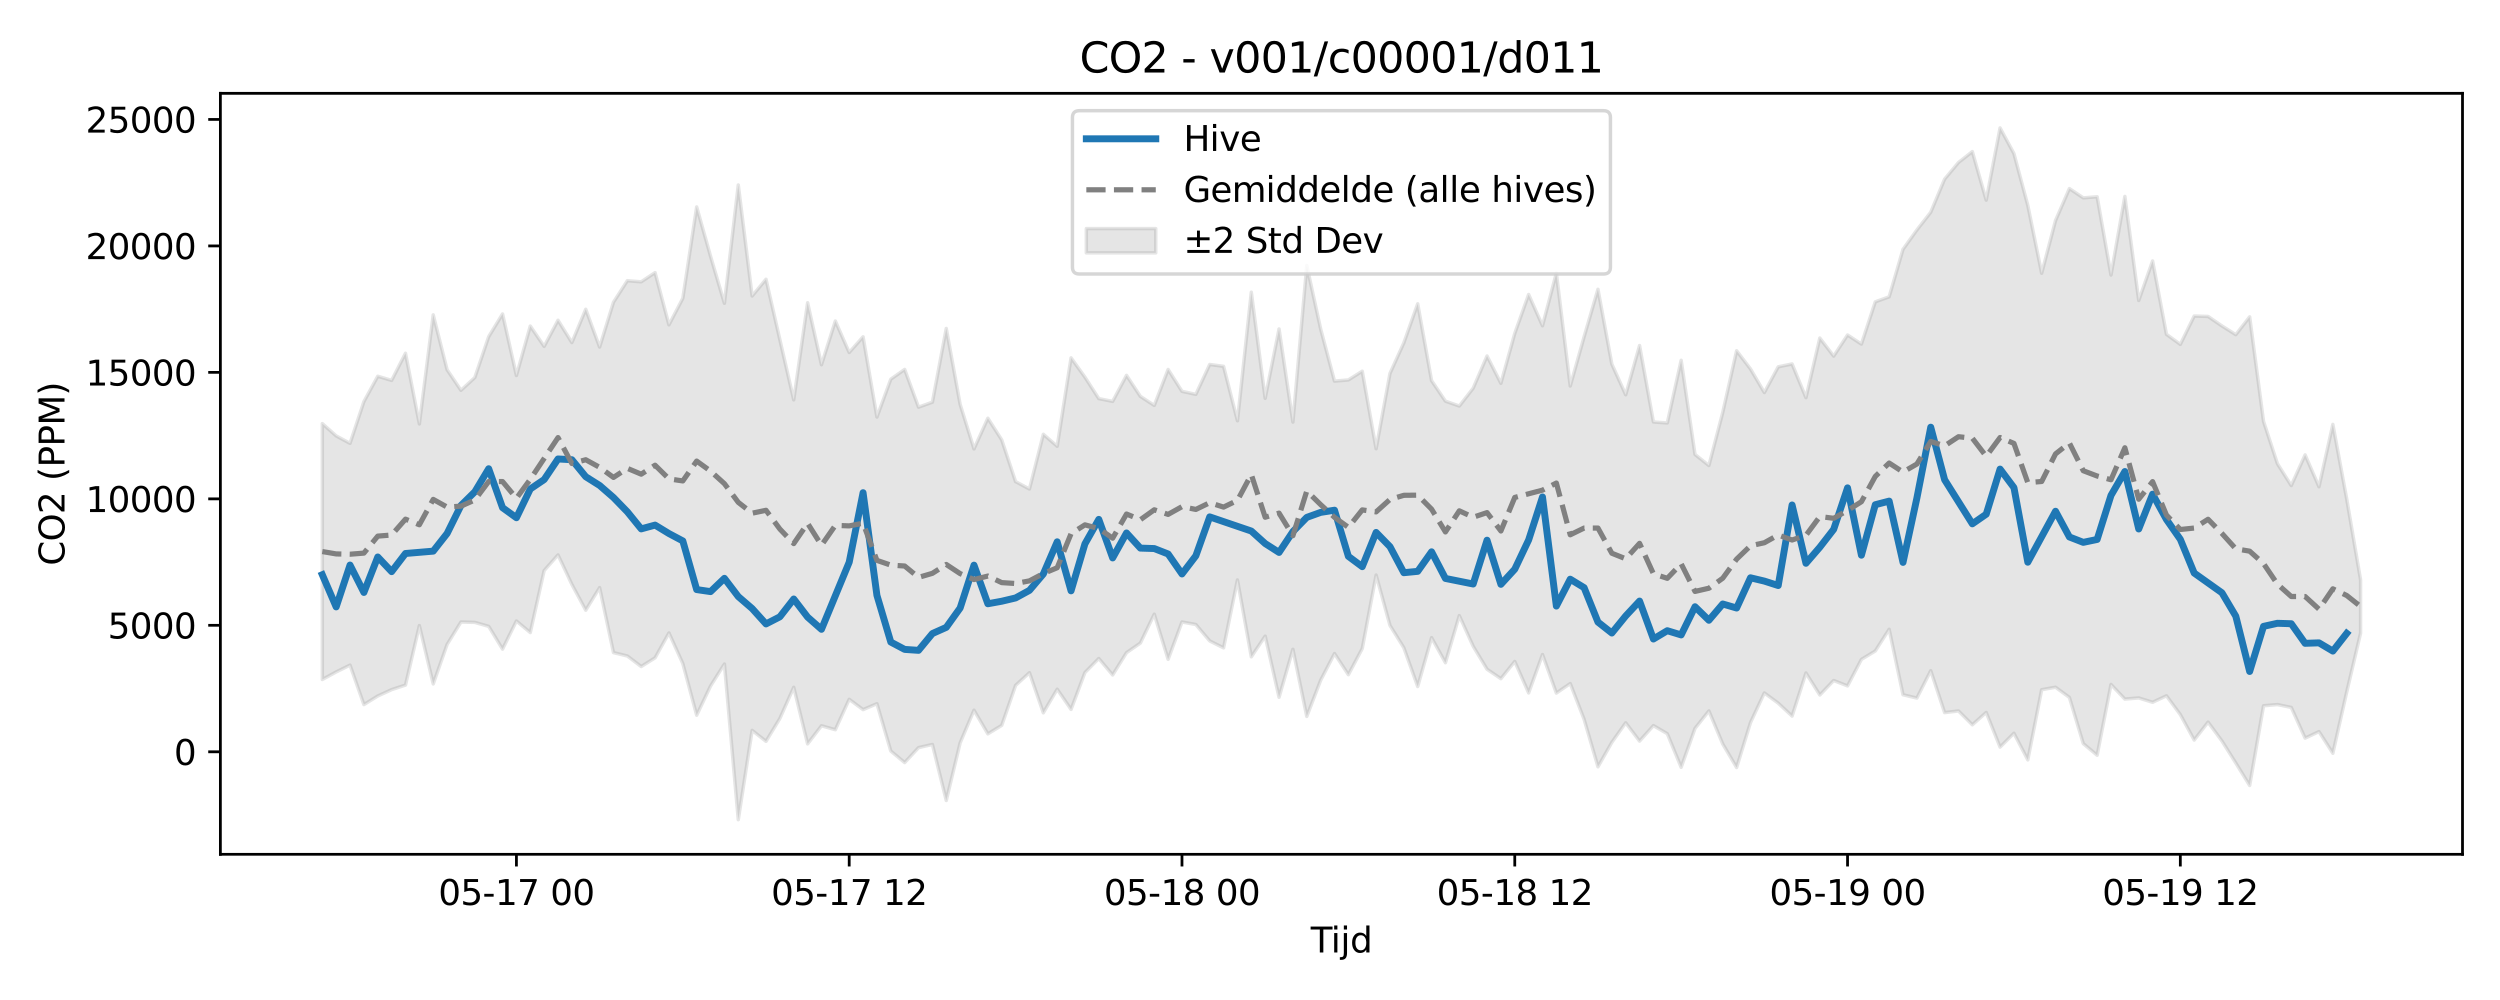 <?xml version="1.0" encoding="utf-8" standalone="no"?>
<!DOCTYPE svg PUBLIC "-//W3C//DTD SVG 1.1//EN"
  "http://www.w3.org/Graphics/SVG/1.1/DTD/svg11.dtd">
<svg xmlns:xlink="http://www.w3.org/1999/xlink" width="720pt" height="288pt" viewBox="0 0 720 288" xmlns="http://www.w3.org/2000/svg" version="1.1">
 <defs>
  <style type="text/css">*{stroke-linejoin: round; stroke-linecap: butt}</style>
 </defs>
 <g id="figure_1">
  <g id="patch_1">
   <path d="M 0 288 
L 720 288 
L 720 0 
L 0 0 
z
" style="fill: #ffffff"/>
  </g>
  <g id="axes_1">
   <g id="patch_2">
    <path d="M 63.47 246.04 
L 709.2 246.04 
L 709.2 26.88 
L 63.47 26.88 
z
" style="fill: #ffffff"/>
   </g>
   <g id="FillBetweenPolyCollection_1">
    <defs>
     <path id="m3de965fe61" d="M 92.821 -166.01 
L 92.821 -92.301 
L 96.815 -94.476 
L 100.808 -96.453 
L 104.802 -85.074 
L 108.795 -87.55 
L 112.788 -89.385 
L 116.782 -90.699 
L 120.775 -107.834 
L 124.768 -91.029 
L 128.762 -102.392 
L 132.755 -108.861 
L 136.749 -108.748 
L 140.742 -107.609 
L 144.735 -101.043 
L 148.729 -109.153 
L 152.722 -105.818 
L 156.715 -123.677 
L 160.709 -128.181 
L 164.702 -119.676 
L 168.696 -112.252 
L 172.689 -118.772 
L 176.682 -100.047 
L 180.676 -99.073 
L 184.669 -96.037 
L 188.663 -98.539 
L 192.656 -105.719 
L 196.649 -96.896 
L 200.643 -82.014 
L 204.636 -90.429 
L 208.629 -96.756 
L 212.623 -51.922 
L 216.616 -77.651 
L 220.61 -74.491 
L 224.603 -81.086 
L 228.596 -90.063 
L 232.59 -73.76 
L 236.583 -78.978 
L 240.577 -77.835 
L 244.57 -86.598 
L 248.563 -83.626 
L 252.557 -85.332 
L 256.55 -71.703 
L 260.543 -68.374 
L 264.537 -72.682 
L 268.53 -73.591 
L 272.524 -57.457 
L 276.517 -74.04 
L 280.51 -83.46 
L 284.504 -76.647 
L 288.497 -79.095 
L 292.491 -90.609 
L 296.484 -94.257 
L 300.477 -82.71 
L 304.471 -89.505 
L 308.464 -83.682 
L 312.457 -94.297 
L 316.451 -98.351 
L 320.444 -93.607 
L 324.438 -100.025 
L 328.431 -102.802 
L 332.424 -111.119 
L 336.418 -98.113 
L 340.411 -108.871 
L 344.404 -108.132 
L 348.398 -103.411 
L 352.391 -101.41 
L 356.385 -120.979 
L 360.378 -98.835 
L 364.371 -104.788 
L 368.365 -87.185 
L 372.358 -101.011 
L 376.352 -81.666 
L 380.345 -92.066 
L 384.338 -99.779 
L 388.332 -93.684 
L 392.325 -101.206 
L 396.318 -122.392 
L 400.312 -107.877 
L 404.305 -101.448 
L 408.299 -90.277 
L 412.292 -104.354 
L 416.285 -97.134 
L 420.279 -110.701 
L 424.272 -101.872 
L 428.266 -95.259 
L 432.259 -92.541 
L 436.252 -97.503 
L 440.246 -88.437 
L 444.239 -99.501 
L 448.232 -88.397 
L 452.226 -91.134 
L 456.219 -80.848 
L 460.213 -67.162 
L 464.206 -74.191 
L 468.199 -79.834 
L 472.193 -74.559 
L 476.186 -79.025 
L 480.179 -76.696 
L 484.173 -67.018 
L 488.166 -78.221 
L 492.16 -83.254 
L 496.153 -73.728 
L 500.146 -66.956 
L 504.14 -79.887 
L 508.133 -88.428 
L 512.127 -85.49 
L 516.12 -81.767 
L 520.113 -94.186 
L 524.107 -87.838 
L 528.1 -92.016 
L 532.093 -90.456 
L 536.087 -98.099 
L 540.08 -100.51 
L 544.074 -106.774 
L 548.067 -87.908 
L 552.06 -86.954 
L 556.054 -94.843 
L 560.047 -82.762 
L 564.041 -83.249 
L 568.034 -79.26 
L 572.027 -82.817 
L 576.021 -72.835 
L 580.014 -76.828 
L 584.007 -69.15 
L 588.001 -89.364 
L 591.994 -90.072 
L 595.988 -87.144 
L 599.981 -73.841 
L 603.974 -70.485 
L 607.968 -90.877 
L 611.961 -86.658 
L 615.955 -86.996 
L 619.948 -85.74 
L 623.941 -87.609 
L 627.935 -82.189 
L 631.928 -74.864 
L 635.921 -80.026 
L 639.915 -74.601 
L 643.908 -68.257 
L 647.902 -61.781 
L 651.895 -84.735 
L 655.888 -85.087 
L 659.882 -84.258 
L 663.875 -75.42 
L 667.868 -77.296 
L 671.862 -71.056 
L 675.855 -88.707 
L 679.849 -105.674 
L 679.849 -120.972 
L 679.849 -120.972 
L 675.855 -144.29 
L 671.862 -165.778 
L 667.868 -147.812 
L 663.875 -156.992 
L 659.882 -148.158 
L 655.888 -154.479 
L 651.895 -166.653 
L 647.902 -196.75 
L 643.908 -191.619 
L 639.915 -194.135 
L 635.921 -196.869 
L 631.928 -196.982 
L 627.935 -188.819 
L 623.941 -191.711 
L 619.948 -212.842 
L 615.955 -201.455 
L 611.961 -231.431 
L 607.968 -208.792 
L 603.974 -231.33 
L 599.981 -231.019 
L 595.988 -233.689 
L 591.994 -224.487 
L 588.001 -209.296 
L 584.007 -228.846 
L 580.014 -243.765 
L 576.021 -251.158 
L 572.027 -230.352 
L 568.034 -244.344 
L 564.041 -241.206 
L 560.047 -236.415 
L 556.054 -226.88 
L 552.06 -221.764 
L 548.067 -216.198 
L 544.074 -202.515 
L 540.08 -201.072 
L 536.087 -188.9 
L 532.093 -191.522 
L 528.1 -185.437 
L 524.107 -190.644 
L 520.113 -173.476 
L 516.12 -183.186 
L 512.127 -182.351 
L 508.133 -174.952 
L 504.14 -181.746 
L 500.146 -186.979 
L 496.153 -169.226 
L 492.16 -153.929 
L 488.166 -157.118 
L 484.173 -184.236 
L 480.179 -166.191 
L 476.186 -166.472 
L 472.193 -188.478 
L 468.199 -174.304 
L 464.206 -183.15 
L 460.213 -204.683 
L 456.219 -190.991 
L 452.226 -176.821 
L 448.232 -209.372 
L 444.239 -194.179 
L 440.246 -203.184 
L 436.252 -191.977 
L 432.259 -177.604 
L 428.266 -185.478 
L 424.272 -176.196 
L 420.279 -171.064 
L 416.285 -172.467 
L 412.292 -178.383 
L 408.299 -200.51 
L 404.305 -189.254 
L 400.312 -180.449 
L 396.318 -158.758 
L 392.325 -181.094 
L 388.332 -178.579 
L 384.338 -178.241 
L 380.345 -193.275 
L 376.352 -211.52 
L 372.358 -166.437 
L 368.365 -193.259 
L 364.371 -173.284 
L 360.378 -203.856 
L 356.385 -166.808 
L 352.391 -182.497 
L 348.398 -183.035 
L 344.404 -174.43 
L 340.411 -175.297 
L 336.418 -181.595 
L 332.424 -171.237 
L 328.431 -173.847 
L 324.438 -179.895 
L 320.444 -172.402 
L 316.451 -173.203 
L 312.457 -179.389 
L 308.464 -184.93 
L 304.471 -159.472 
L 300.477 -162.932 
L 296.484 -147.162 
L 292.491 -149.298 
L 288.497 -161.316 
L 284.504 -167.548 
L 280.51 -158.715 
L 276.517 -171.56 
L 272.524 -193.409 
L 268.53 -172.17 
L 264.537 -170.739 
L 260.543 -181.603 
L 256.55 -178.787 
L 252.557 -167.889 
L 248.563 -190.999 
L 244.57 -186.485 
L 240.577 -195.547 
L 236.583 -182.948 
L 232.59 -200.821 
L 228.596 -172.832 
L 224.603 -190.176 
L 220.61 -207.579 
L 216.616 -202.755 
L 212.623 -234.724 
L 208.629 -200.649 
L 204.636 -214.215 
L 200.643 -228.404 
L 196.649 -202.086 
L 192.656 -194.447 
L 188.663 -209.493 
L 184.669 -206.837 
L 180.676 -207.16 
L 176.682 -200.955 
L 172.689 -188.044 
L 168.696 -198.937 
L 164.702 -189.342 
L 160.709 -195.765 
L 156.715 -188.243 
L 152.722 -194.096 
L 148.729 -179.848 
L 144.735 -197.58 
L 140.742 -191.042 
L 136.749 -179.267 
L 132.755 -175.592 
L 128.762 -181.53 
L 124.768 -197.32 
L 120.775 -165.903 
L 116.782 -186.266 
L 112.788 -178.451 
L 108.795 -179.644 
L 104.802 -172.334 
L 100.808 -160.314 
L 96.815 -162.468 
L 92.821 -166.01 
z
" style="stroke: #808080; stroke-opacity: 0.2"/>
    </defs>
    <g clip-path="url(#p2853d62c6a)">
     <use xlink:href="#m3de965fe61" x="0" y="288" style="fill: #808080; fill-opacity: 0.2; stroke: #808080; stroke-opacity: 0.2"/>
    </g>
   </g>
   <g id="matplotlib.axis_1">
    <g id="xtick_1">
     <g id="line2d_1">
      <defs>
       <path id="m1d7a72f5cc" d="M 0 0 
L 0 3.5 
" style="stroke: #000000; stroke-width: 0.8"/>
      </defs>
      <g>
       <use xlink:href="#m1d7a72f5cc" x="148.729" y="246.04" style="stroke: #000000; stroke-width: 0.8"/>
      </g>
     </g>
     <g id="text_1">
      <!-- 05-17 00 -->
      <g transform="translate(126.248 260.638) scale(0.1 -0.1)">
       <defs>
        <path id="DejaVuSans-30" d="M 2034 4250 
Q 1547 4250 1301 3770 
Q 1056 3291 1056 2328 
Q 1056 1369 1301 889 
Q 1547 409 2034 409 
Q 2525 409 2770 889 
Q 3016 1369 3016 2328 
Q 3016 3291 2770 3770 
Q 2525 4250 2034 4250 
z
M 2034 4750 
Q 2819 4750 3233 4129 
Q 3647 3509 3647 2328 
Q 3647 1150 3233 529 
Q 2819 -91 2034 -91 
Q 1250 -91 836 529 
Q 422 1150 422 2328 
Q 422 3509 836 4129 
Q 1250 4750 2034 4750 
z
" transform="scale(0.016)"/>
        <path id="DejaVuSans-35" d="M 691 4666 
L 3169 4666 
L 3169 4134 
L 1269 4134 
L 1269 2991 
Q 1406 3038 1543 3061 
Q 1681 3084 1819 3084 
Q 2600 3084 3056 2656 
Q 3513 2228 3513 1497 
Q 3513 744 3044 326 
Q 2575 -91 1722 -91 
Q 1428 -91 1123 -41 
Q 819 9 494 109 
L 494 744 
Q 775 591 1075 516 
Q 1375 441 1709 441 
Q 2250 441 2565 725 
Q 2881 1009 2881 1497 
Q 2881 1984 2565 2268 
Q 2250 2553 1709 2553 
Q 1456 2553 1204 2497 
Q 953 2441 691 2322 
L 691 4666 
z
" transform="scale(0.016)"/>
        <path id="DejaVuSans-2d" d="M 313 2009 
L 1997 2009 
L 1997 1497 
L 313 1497 
L 313 2009 
z
" transform="scale(0.016)"/>
        <path id="DejaVuSans-31" d="M 794 531 
L 1825 531 
L 1825 4091 
L 703 3866 
L 703 4441 
L 1819 4666 
L 2450 4666 
L 2450 531 
L 3481 531 
L 3481 0 
L 794 0 
L 794 531 
z
" transform="scale(0.016)"/>
        <path id="DejaVuSans-37" d="M 525 4666 
L 3525 4666 
L 3525 4397 
L 1831 0 
L 1172 0 
L 2766 4134 
L 525 4134 
L 525 4666 
z
" transform="scale(0.016)"/>
        <path id="DejaVuSans-20" transform="scale(0.016)"/>
       </defs>
       <use xlink:href="#DejaVuSans-30"/>
       <use xlink:href="#DejaVuSans-35" transform="translate(63.623 0)"/>
       <use xlink:href="#DejaVuSans-2d" transform="translate(127.246 0)"/>
       <use xlink:href="#DejaVuSans-31" transform="translate(163.33 0)"/>
       <use xlink:href="#DejaVuSans-37" transform="translate(226.953 0)"/>
       <use xlink:href="#DejaVuSans-20" transform="translate(290.576 0)"/>
       <use xlink:href="#DejaVuSans-30" transform="translate(322.363 0)"/>
       <use xlink:href="#DejaVuSans-30" transform="translate(385.986 0)"/>
      </g>
     </g>
    </g>
    <g id="xtick_2">
     <g id="line2d_2">
      <g>
       <use xlink:href="#m1d7a72f5cc" x="244.57" y="246.04" style="stroke: #000000; stroke-width: 0.8"/>
      </g>
     </g>
     <g id="text_2">
      <!-- 05-17 12 -->
      <g transform="translate(222.089 260.638) scale(0.1 -0.1)">
       <defs>
        <path id="DejaVuSans-32" d="M 1228 531 
L 3431 531 
L 3431 0 
L 469 0 
L 469 531 
Q 828 903 1448 1529 
Q 2069 2156 2228 2338 
Q 2531 2678 2651 2914 
Q 2772 3150 2772 3378 
Q 2772 3750 2511 3984 
Q 2250 4219 1831 4219 
Q 1534 4219 1204 4116 
Q 875 4013 500 3803 
L 500 4441 
Q 881 4594 1212 4672 
Q 1544 4750 1819 4750 
Q 2544 4750 2975 4387 
Q 3406 4025 3406 3419 
Q 3406 3131 3298 2873 
Q 3191 2616 2906 2266 
Q 2828 2175 2409 1742 
Q 1991 1309 1228 531 
z
" transform="scale(0.016)"/>
       </defs>
       <use xlink:href="#DejaVuSans-30"/>
       <use xlink:href="#DejaVuSans-35" transform="translate(63.623 0)"/>
       <use xlink:href="#DejaVuSans-2d" transform="translate(127.246 0)"/>
       <use xlink:href="#DejaVuSans-31" transform="translate(163.33 0)"/>
       <use xlink:href="#DejaVuSans-37" transform="translate(226.953 0)"/>
       <use xlink:href="#DejaVuSans-20" transform="translate(290.576 0)"/>
       <use xlink:href="#DejaVuSans-31" transform="translate(322.363 0)"/>
       <use xlink:href="#DejaVuSans-32" transform="translate(385.986 0)"/>
      </g>
     </g>
    </g>
    <g id="xtick_3">
     <g id="line2d_3">
      <g>
       <use xlink:href="#m1d7a72f5cc" x="340.411" y="246.04" style="stroke: #000000; stroke-width: 0.8"/>
      </g>
     </g>
     <g id="text_3">
      <!-- 05-18 00 -->
      <g transform="translate(317.931 260.638) scale(0.1 -0.1)">
       <defs>
        <path id="DejaVuSans-38" d="M 2034 2216 
Q 1584 2216 1326 1975 
Q 1069 1734 1069 1313 
Q 1069 891 1326 650 
Q 1584 409 2034 409 
Q 2484 409 2743 651 
Q 3003 894 3003 1313 
Q 3003 1734 2745 1975 
Q 2488 2216 2034 2216 
z
M 1403 2484 
Q 997 2584 770 2862 
Q 544 3141 544 3541 
Q 544 4100 942 4425 
Q 1341 4750 2034 4750 
Q 2731 4750 3128 4425 
Q 3525 4100 3525 3541 
Q 3525 3141 3298 2862 
Q 3072 2584 2669 2484 
Q 3125 2378 3379 2068 
Q 3634 1759 3634 1313 
Q 3634 634 3220 271 
Q 2806 -91 2034 -91 
Q 1263 -91 848 271 
Q 434 634 434 1313 
Q 434 1759 690 2068 
Q 947 2378 1403 2484 
z
M 1172 3481 
Q 1172 3119 1398 2916 
Q 1625 2713 2034 2713 
Q 2441 2713 2670 2916 
Q 2900 3119 2900 3481 
Q 2900 3844 2670 4047 
Q 2441 4250 2034 4250 
Q 1625 4250 1398 4047 
Q 1172 3844 1172 3481 
z
" transform="scale(0.016)"/>
       </defs>
       <use xlink:href="#DejaVuSans-30"/>
       <use xlink:href="#DejaVuSans-35" transform="translate(63.623 0)"/>
       <use xlink:href="#DejaVuSans-2d" transform="translate(127.246 0)"/>
       <use xlink:href="#DejaVuSans-31" transform="translate(163.33 0)"/>
       <use xlink:href="#DejaVuSans-38" transform="translate(226.953 0)"/>
       <use xlink:href="#DejaVuSans-20" transform="translate(290.576 0)"/>
       <use xlink:href="#DejaVuSans-30" transform="translate(322.363 0)"/>
       <use xlink:href="#DejaVuSans-30" transform="translate(385.986 0)"/>
      </g>
     </g>
    </g>
    <g id="xtick_4">
     <g id="line2d_4">
      <g>
       <use xlink:href="#m1d7a72f5cc" x="436.252" y="246.04" style="stroke: #000000; stroke-width: 0.8"/>
      </g>
     </g>
     <g id="text_4">
      <!-- 05-18 12 -->
      <g transform="translate(413.772 260.638) scale(0.1 -0.1)">
       <use xlink:href="#DejaVuSans-30"/>
       <use xlink:href="#DejaVuSans-35" transform="translate(63.623 0)"/>
       <use xlink:href="#DejaVuSans-2d" transform="translate(127.246 0)"/>
       <use xlink:href="#DejaVuSans-31" transform="translate(163.33 0)"/>
       <use xlink:href="#DejaVuSans-38" transform="translate(226.953 0)"/>
       <use xlink:href="#DejaVuSans-20" transform="translate(290.576 0)"/>
       <use xlink:href="#DejaVuSans-31" transform="translate(322.363 0)"/>
       <use xlink:href="#DejaVuSans-32" transform="translate(385.986 0)"/>
      </g>
     </g>
    </g>
    <g id="xtick_5">
     <g id="line2d_5">
      <g>
       <use xlink:href="#m1d7a72f5cc" x="532.093" y="246.04" style="stroke: #000000; stroke-width: 0.8"/>
      </g>
     </g>
     <g id="text_5">
      <!-- 05-19 00 -->
      <g transform="translate(509.613 260.638) scale(0.1 -0.1)">
       <defs>
        <path id="DejaVuSans-39" d="M 703 97 
L 703 672 
Q 941 559 1184 500 
Q 1428 441 1663 441 
Q 2288 441 2617 861 
Q 2947 1281 2994 2138 
Q 2813 1869 2534 1725 
Q 2256 1581 1919 1581 
Q 1219 1581 811 2004 
Q 403 2428 403 3163 
Q 403 3881 828 4315 
Q 1253 4750 1959 4750 
Q 2769 4750 3195 4129 
Q 3622 3509 3622 2328 
Q 3622 1225 3098 567 
Q 2575 -91 1691 -91 
Q 1453 -91 1209 -44 
Q 966 3 703 97 
z
M 1959 2075 
Q 2384 2075 2632 2365 
Q 2881 2656 2881 3163 
Q 2881 3666 2632 3958 
Q 2384 4250 1959 4250 
Q 1534 4250 1286 3958 
Q 1038 3666 1038 3163 
Q 1038 2656 1286 2365 
Q 1534 2075 1959 2075 
z
" transform="scale(0.016)"/>
       </defs>
       <use xlink:href="#DejaVuSans-30"/>
       <use xlink:href="#DejaVuSans-35" transform="translate(63.623 0)"/>
       <use xlink:href="#DejaVuSans-2d" transform="translate(127.246 0)"/>
       <use xlink:href="#DejaVuSans-31" transform="translate(163.33 0)"/>
       <use xlink:href="#DejaVuSans-39" transform="translate(226.953 0)"/>
       <use xlink:href="#DejaVuSans-20" transform="translate(290.576 0)"/>
       <use xlink:href="#DejaVuSans-30" transform="translate(322.363 0)"/>
       <use xlink:href="#DejaVuSans-30" transform="translate(385.986 0)"/>
      </g>
     </g>
    </g>
    <g id="xtick_6">
     <g id="line2d_6">
      <g>
       <use xlink:href="#m1d7a72f5cc" x="627.935" y="246.04" style="stroke: #000000; stroke-width: 0.8"/>
      </g>
     </g>
     <g id="text_6">
      <!-- 05-19 12 -->
      <g transform="translate(605.454 260.638) scale(0.1 -0.1)">
       <use xlink:href="#DejaVuSans-30"/>
       <use xlink:href="#DejaVuSans-35" transform="translate(63.623 0)"/>
       <use xlink:href="#DejaVuSans-2d" transform="translate(127.246 0)"/>
       <use xlink:href="#DejaVuSans-31" transform="translate(163.33 0)"/>
       <use xlink:href="#DejaVuSans-39" transform="translate(226.953 0)"/>
       <use xlink:href="#DejaVuSans-20" transform="translate(290.576 0)"/>
       <use xlink:href="#DejaVuSans-31" transform="translate(322.363 0)"/>
       <use xlink:href="#DejaVuSans-32" transform="translate(385.986 0)"/>
      </g>
     </g>
    </g>
    <g id="text_7">
     <!-- Tijd -->
     <g transform="translate(377.485 274.317) scale(0.1 -0.1)">
      <defs>
       <path id="DejaVuSans-54" d="M -19 4666 
L 3928 4666 
L 3928 4134 
L 2272 4134 
L 2272 0 
L 1638 0 
L 1638 4134 
L -19 4134 
L -19 4666 
z
" transform="scale(0.016)"/>
       <path id="DejaVuSans-69" d="M 603 3500 
L 1178 3500 
L 1178 0 
L 603 0 
L 603 3500 
z
M 603 4863 
L 1178 4863 
L 1178 4134 
L 603 4134 
L 603 4863 
z
" transform="scale(0.016)"/>
       <path id="DejaVuSans-6a" d="M 603 3500 
L 1178 3500 
L 1178 -63 
Q 1178 -731 923 -1031 
Q 669 -1331 103 -1331 
L -116 -1331 
L -116 -844 
L 38 -844 
Q 366 -844 484 -692 
Q 603 -541 603 -63 
L 603 3500 
z
M 603 4863 
L 1178 4863 
L 1178 4134 
L 603 4134 
L 603 4863 
z
" transform="scale(0.016)"/>
       <path id="DejaVuSans-64" d="M 2906 2969 
L 2906 4863 
L 3481 4863 
L 3481 0 
L 2906 0 
L 2906 525 
Q 2725 213 2448 61 
Q 2172 -91 1784 -91 
Q 1150 -91 751 415 
Q 353 922 353 1747 
Q 353 2572 751 3078 
Q 1150 3584 1784 3584 
Q 2172 3584 2448 3432 
Q 2725 3281 2906 2969 
z
M 947 1747 
Q 947 1113 1208 752 
Q 1469 391 1925 391 
Q 2381 391 2643 752 
Q 2906 1113 2906 1747 
Q 2906 2381 2643 2742 
Q 2381 3103 1925 3103 
Q 1469 3103 1208 2742 
Q 947 2381 947 1747 
z
" transform="scale(0.016)"/>
      </defs>
      <use xlink:href="#DejaVuSans-54"/>
      <use xlink:href="#DejaVuSans-69" transform="translate(57.959 0)"/>
      <use xlink:href="#DejaVuSans-6a" transform="translate(85.742 0)"/>
      <use xlink:href="#DejaVuSans-64" transform="translate(113.525 0)"/>
     </g>
    </g>
   </g>
   <g id="matplotlib.axis_2">
    <g id="ytick_1">
     <g id="line2d_7">
      <defs>
       <path id="m76596cf8b4" d="M 0 0 
L -3.5 0 
" style="stroke: #000000; stroke-width: 0.8"/>
      </defs>
      <g>
       <use xlink:href="#m76596cf8b4" x="63.47" y="216.512" style="stroke: #000000; stroke-width: 0.8"/>
      </g>
     </g>
     <g id="text_8">
      <!-- 0 -->
      <g transform="translate(50.108 220.311) scale(0.1 -0.1)">
       <use xlink:href="#DejaVuSans-30"/>
      </g>
     </g>
    </g>
    <g id="ytick_2">
     <g id="line2d_8">
      <g>
       <use xlink:href="#m76596cf8b4" x="63.47" y="180.089" style="stroke: #000000; stroke-width: 0.8"/>
      </g>
     </g>
     <g id="text_9">
      <!-- 5000 -->
      <g transform="translate(31.02 183.889) scale(0.1 -0.1)">
       <use xlink:href="#DejaVuSans-35"/>
       <use xlink:href="#DejaVuSans-30" transform="translate(63.623 0)"/>
       <use xlink:href="#DejaVuSans-30" transform="translate(127.246 0)"/>
       <use xlink:href="#DejaVuSans-30" transform="translate(190.869 0)"/>
      </g>
     </g>
    </g>
    <g id="ytick_3">
     <g id="line2d_9">
      <g>
       <use xlink:href="#m76596cf8b4" x="63.47" y="143.667" style="stroke: #000000; stroke-width: 0.8"/>
      </g>
     </g>
     <g id="text_10">
      <!-- 10000 -->
      <g transform="translate(24.657 147.466) scale(0.1 -0.1)">
       <use xlink:href="#DejaVuSans-31"/>
       <use xlink:href="#DejaVuSans-30" transform="translate(63.623 0)"/>
       <use xlink:href="#DejaVuSans-30" transform="translate(127.246 0)"/>
       <use xlink:href="#DejaVuSans-30" transform="translate(190.869 0)"/>
       <use xlink:href="#DejaVuSans-30" transform="translate(254.492 0)"/>
      </g>
     </g>
    </g>
    <g id="ytick_4">
     <g id="line2d_10">
      <g>
       <use xlink:href="#m76596cf8b4" x="63.47" y="107.244" style="stroke: #000000; stroke-width: 0.8"/>
      </g>
     </g>
     <g id="text_11">
      <!-- 15000 -->
      <g transform="translate(24.657 111.043) scale(0.1 -0.1)">
       <use xlink:href="#DejaVuSans-31"/>
       <use xlink:href="#DejaVuSans-35" transform="translate(63.623 0)"/>
       <use xlink:href="#DejaVuSans-30" transform="translate(127.246 0)"/>
       <use xlink:href="#DejaVuSans-30" transform="translate(190.869 0)"/>
       <use xlink:href="#DejaVuSans-30" transform="translate(254.492 0)"/>
      </g>
     </g>
    </g>
    <g id="ytick_5">
     <g id="line2d_11">
      <g>
       <use xlink:href="#m76596cf8b4" x="63.47" y="70.822" style="stroke: #000000; stroke-width: 0.8"/>
      </g>
     </g>
     <g id="text_12">
      <!-- 20000 -->
      <g transform="translate(24.657 74.621) scale(0.1 -0.1)">
       <use xlink:href="#DejaVuSans-32"/>
       <use xlink:href="#DejaVuSans-30" transform="translate(63.623 0)"/>
       <use xlink:href="#DejaVuSans-30" transform="translate(127.246 0)"/>
       <use xlink:href="#DejaVuSans-30" transform="translate(190.869 0)"/>
       <use xlink:href="#DejaVuSans-30" transform="translate(254.492 0)"/>
      </g>
     </g>
    </g>
    <g id="ytick_6">
     <g id="line2d_12">
      <g>
       <use xlink:href="#m76596cf8b4" x="63.47" y="34.399" style="stroke: #000000; stroke-width: 0.8"/>
      </g>
     </g>
     <g id="text_13">
      <!-- 25000 -->
      <g transform="translate(24.657 38.198) scale(0.1 -0.1)">
       <use xlink:href="#DejaVuSans-32"/>
       <use xlink:href="#DejaVuSans-35" transform="translate(63.623 0)"/>
       <use xlink:href="#DejaVuSans-30" transform="translate(127.246 0)"/>
       <use xlink:href="#DejaVuSans-30" transform="translate(190.869 0)"/>
       <use xlink:href="#DejaVuSans-30" transform="translate(254.492 0)"/>
      </g>
     </g>
    </g>
    <g id="text_14">
     <!-- CO2 (PPM) -->
     <g transform="translate(18.578 162.903) rotate(-90) scale(0.1 -0.1)">
      <defs>
       <path id="DejaVuSans-43" d="M 4122 4306 
L 4122 3641 
Q 3803 3938 3442 4084 
Q 3081 4231 2675 4231 
Q 1875 4231 1450 3742 
Q 1025 3253 1025 2328 
Q 1025 1406 1450 917 
Q 1875 428 2675 428 
Q 3081 428 3442 575 
Q 3803 722 4122 1019 
L 4122 359 
Q 3791 134 3420 21 
Q 3050 -91 2638 -91 
Q 1578 -91 968 557 
Q 359 1206 359 2328 
Q 359 3453 968 4101 
Q 1578 4750 2638 4750 
Q 3056 4750 3426 4639 
Q 3797 4528 4122 4306 
z
" transform="scale(0.016)"/>
       <path id="DejaVuSans-4f" d="M 2522 4238 
Q 1834 4238 1429 3725 
Q 1025 3213 1025 2328 
Q 1025 1447 1429 934 
Q 1834 422 2522 422 
Q 3209 422 3611 934 
Q 4013 1447 4013 2328 
Q 4013 3213 3611 3725 
Q 3209 4238 2522 4238 
z
M 2522 4750 
Q 3503 4750 4090 4092 
Q 4678 3434 4678 2328 
Q 4678 1225 4090 567 
Q 3503 -91 2522 -91 
Q 1538 -91 948 565 
Q 359 1222 359 2328 
Q 359 3434 948 4092 
Q 1538 4750 2522 4750 
z
" transform="scale(0.016)"/>
       <path id="DejaVuSans-28" d="M 1984 4856 
Q 1566 4138 1362 3434 
Q 1159 2731 1159 2009 
Q 1159 1288 1364 580 
Q 1569 -128 1984 -844 
L 1484 -844 
Q 1016 -109 783 600 
Q 550 1309 550 2009 
Q 550 2706 781 3412 
Q 1013 4119 1484 4856 
L 1984 4856 
z
" transform="scale(0.016)"/>
       <path id="DejaVuSans-50" d="M 1259 4147 
L 1259 2394 
L 2053 2394 
Q 2494 2394 2734 2622 
Q 2975 2850 2975 3272 
Q 2975 3691 2734 3919 
Q 2494 4147 2053 4147 
L 1259 4147 
z
M 628 4666 
L 2053 4666 
Q 2838 4666 3239 4311 
Q 3641 3956 3641 3272 
Q 3641 2581 3239 2228 
Q 2838 1875 2053 1875 
L 1259 1875 
L 1259 0 
L 628 0 
L 628 4666 
z
" transform="scale(0.016)"/>
       <path id="DejaVuSans-4d" d="M 628 4666 
L 1569 4666 
L 2759 1491 
L 3956 4666 
L 4897 4666 
L 4897 0 
L 4281 0 
L 4281 4097 
L 3078 897 
L 2444 897 
L 1241 4097 
L 1241 0 
L 628 0 
L 628 4666 
z
" transform="scale(0.016)"/>
       <path id="DejaVuSans-29" d="M 513 4856 
L 1013 4856 
Q 1481 4119 1714 3412 
Q 1947 2706 1947 2009 
Q 1947 1309 1714 600 
Q 1481 -109 1013 -844 
L 513 -844 
Q 928 -128 1133 580 
Q 1338 1288 1338 2009 
Q 1338 2731 1133 3434 
Q 928 4138 513 4856 
z
" transform="scale(0.016)"/>
      </defs>
      <use xlink:href="#DejaVuSans-43"/>
      <use xlink:href="#DejaVuSans-4f" transform="translate(69.824 0)"/>
      <use xlink:href="#DejaVuSans-32" transform="translate(148.535 0)"/>
      <use xlink:href="#DejaVuSans-20" transform="translate(212.158 0)"/>
      <use xlink:href="#DejaVuSans-28" transform="translate(243.945 0)"/>
      <use xlink:href="#DejaVuSans-50" transform="translate(282.959 0)"/>
      <use xlink:href="#DejaVuSans-50" transform="translate(343.262 0)"/>
      <use xlink:href="#DejaVuSans-4d" transform="translate(403.564 0)"/>
      <use xlink:href="#DejaVuSans-29" transform="translate(489.844 0)"/>
     </g>
    </g>
   </g>
   <g id="line2d_13">
    <path d="M 92.821 165.52 
L 96.815 174.786 
L 100.808 162.738 
L 104.802 170.623 
L 108.795 160.412 
L 112.788 164.632 
L 116.782 159.406 
L 124.768 158.729 
L 128.762 153.651 
L 132.755 145.578 
L 136.749 141.639 
L 140.742 134.998 
L 144.735 146.216 
L 148.729 149.108 
L 152.722 140.831 
L 156.715 138.118 
L 160.709 132.182 
L 164.702 132.405 
L 168.696 137.295 
L 172.689 139.811 
L 176.682 143.284 
L 180.676 147.4 
L 184.669 152.318 
L 188.663 151.226 
L 192.656 153.661 
L 196.649 155.785 
L 200.643 169.8 
L 204.636 170.384 
L 208.629 166.562 
L 212.623 171.811 
L 216.616 175.26 
L 220.61 179.691 
L 224.603 177.642 
L 228.596 172.514 
L 232.59 177.724 
L 236.583 181.24 
L 244.57 161.915 
L 248.563 141.897 
L 252.557 171.472 
L 256.55 184.912 
L 260.543 187.028 
L 264.537 187.299 
L 268.53 182.464 
L 272.524 180.682 
L 276.517 175.112 
L 280.51 162.767 
L 284.504 173.883 
L 288.497 173.155 
L 292.491 172.208 
L 296.484 170.026 
L 300.477 165.312 
L 304.471 156.043 
L 308.464 170.158 
L 312.457 156.638 
L 316.451 149.584 
L 320.444 160.679 
L 324.438 153.494 
L 328.431 157.857 
L 332.424 157.981 
L 336.418 159.547 
L 340.411 165.299 
L 344.404 160.072 
L 348.398 148.861 
L 360.378 152.94 
L 364.371 156.543 
L 368.365 159.1 
L 372.358 153.091 
L 376.352 149.006 
L 380.345 147.569 
L 384.338 146.938 
L 388.332 160.227 
L 392.325 163.2 
L 396.318 153.341 
L 400.312 157.435 
L 404.305 164.938 
L 408.299 164.547 
L 412.292 158.923 
L 416.285 166.591 
L 424.272 168.194 
L 428.266 155.582 
L 432.259 168.285 
L 436.252 163.929 
L 440.246 155.511 
L 444.239 143.128 
L 448.232 174.546 
L 452.226 166.807 
L 456.219 169.243 
L 460.213 179.161 
L 464.206 182.311 
L 468.199 177.398 
L 472.193 173.111 
L 476.186 184.034 
L 480.179 181.641 
L 484.173 182.858 
L 488.166 174.743 
L 492.16 178.637 
L 496.153 173.949 
L 500.146 175.112 
L 504.14 166.404 
L 508.133 167.354 
L 512.127 168.633 
L 516.12 145.435 
L 520.113 162.225 
L 524.107 157.602 
L 528.1 152.452 
L 532.093 140.505 
L 536.087 159.897 
L 540.08 145.362 
L 544.074 144.322 
L 548.067 161.966 
L 552.06 143.456 
L 556.054 123.037 
L 560.047 138.16 
L 568.034 150.864 
L 572.027 148.093 
L 576.021 135.1 
L 580.014 140.43 
L 584.007 161.915 
L 591.994 147.244 
L 595.988 154.648 
L 599.981 156.2 
L 603.974 155.363 
L 607.968 142.671 
L 611.961 135.802 
L 615.955 152.343 
L 619.948 142.322 
L 623.941 149.611 
L 627.935 155.329 
L 631.928 165.04 
L 639.915 170.718 
L 643.908 177.46 
L 647.902 193.384 
L 651.895 180.392 
L 655.888 179.507 
L 659.882 179.634 
L 663.875 185.276 
L 667.868 185.138 
L 671.862 187.509 
L 675.855 182.406 
L 675.855 182.406 
" clip-path="url(#p2853d62c6a)" style="fill: none; stroke: #1f77b4; stroke-width: 2; stroke-linecap: square"/>
   </g>
   <g id="line2d_14">
    <path d="M 92.821 158.845 
L 96.815 159.528 
L 100.808 159.617 
L 104.802 159.296 
L 108.795 154.403 
L 112.788 154.082 
L 116.782 149.518 
L 120.775 151.131 
L 124.768 143.825 
L 128.762 146.039 
L 132.755 145.773 
L 136.749 143.992 
L 140.742 138.675 
L 144.735 138.689 
L 148.729 143.499 
L 152.722 138.043 
L 160.709 126.027 
L 164.702 133.491 
L 168.696 132.405 
L 172.689 134.592 
L 176.682 137.499 
L 180.676 134.884 
L 184.669 136.563 
L 188.663 133.984 
L 192.656 137.917 
L 196.649 138.509 
L 200.643 132.791 
L 204.636 135.678 
L 208.629 139.297 
L 212.623 144.677 
L 216.616 147.797 
L 220.61 146.965 
L 224.603 152.369 
L 228.596 156.553 
L 232.59 150.709 
L 236.583 157.037 
L 240.577 151.309 
L 244.57 151.458 
L 248.563 150.688 
L 252.557 161.389 
L 256.55 162.755 
L 260.543 163.011 
L 264.537 166.289 
L 268.53 165.119 
L 272.524 162.567 
L 276.517 165.2 
L 280.51 166.913 
L 284.504 165.903 
L 288.497 167.794 
L 292.491 168.047 
L 296.484 167.291 
L 300.477 165.179 
L 304.471 163.512 
L 308.464 153.694 
L 312.457 151.157 
L 316.451 152.223 
L 320.444 154.996 
L 324.438 148.04 
L 328.431 149.675 
L 332.424 146.822 
L 336.418 148.146 
L 340.411 145.916 
L 344.404 146.719 
L 348.398 144.777 
L 352.391 146.046 
L 356.385 144.107 
L 360.378 136.655 
L 364.371 148.964 
L 368.365 147.778 
L 372.358 154.276 
L 376.352 141.407 
L 380.345 145.329 
L 384.338 148.99 
L 388.332 151.869 
L 392.325 146.85 
L 396.318 147.425 
L 400.312 143.837 
L 404.305 142.649 
L 408.299 142.606 
L 412.292 146.632 
L 416.285 153.199 
L 420.279 147.117 
L 424.272 148.966 
L 428.266 147.631 
L 432.259 152.927 
L 436.252 143.26 
L 444.239 141.16 
L 448.232 139.115 
L 452.226 154.023 
L 456.219 152.081 
L 460.213 152.077 
L 464.206 159.33 
L 468.199 160.931 
L 472.193 156.481 
L 476.186 165.251 
L 480.179 166.557 
L 484.173 162.373 
L 488.166 170.331 
L 492.16 169.409 
L 496.153 166.523 
L 500.146 161.033 
L 504.14 157.183 
L 508.133 156.31 
L 512.127 154.079 
L 516.12 155.524 
L 520.113 154.169 
L 524.107 148.759 
L 528.1 149.274 
L 532.093 147.011 
L 536.087 144.5 
L 540.08 137.209 
L 544.074 133.356 
L 548.067 135.947 
L 552.06 133.641 
L 556.054 127.139 
L 560.047 128.412 
L 564.041 125.772 
L 568.034 126.198 
L 572.027 131.416 
L 576.021 126.004 
L 580.014 127.704 
L 584.007 139.002 
L 588.001 138.67 
L 591.994 130.72 
L 595.988 127.584 
L 599.981 135.57 
L 603.974 137.093 
L 607.968 138.166 
L 611.961 128.956 
L 615.955 143.774 
L 619.948 138.709 
L 623.941 148.34 
L 627.935 152.496 
L 631.928 152.077 
L 635.921 149.552 
L 639.915 153.632 
L 643.908 158.062 
L 647.902 158.735 
L 651.895 162.306 
L 655.888 168.217 
L 659.882 171.792 
L 663.875 171.794 
L 667.868 175.446 
L 671.862 169.583 
L 675.855 171.501 
L 679.849 174.677 
L 679.849 174.677 
" clip-path="url(#p2853d62c6a)" style="fill: none; stroke-dasharray: 5.55,2.4; stroke-dashoffset: 0; stroke: #808080; stroke-width: 1.5"/>
   </g>
   <g id="patch_3">
    <path d="M 63.47 246.04 
L 63.47 26.88 
" style="fill: none; stroke: #000000; stroke-width: 0.8; stroke-linejoin: miter; stroke-linecap: square"/>
   </g>
   <g id="patch_4">
    <path d="M 709.2 246.04 
L 709.2 26.88 
" style="fill: none; stroke: #000000; stroke-width: 0.8; stroke-linejoin: miter; stroke-linecap: square"/>
   </g>
   <g id="patch_5">
    <path d="M 63.47 246.04 
L 709.2 246.04 
" style="fill: none; stroke: #000000; stroke-width: 0.8; stroke-linejoin: miter; stroke-linecap: square"/>
   </g>
   <g id="patch_6">
    <path d="M 63.47 26.88 
L 709.2 26.88 
" style="fill: none; stroke: #000000; stroke-width: 0.8; stroke-linejoin: miter; stroke-linecap: square"/>
   </g>
   <g id="text_15">
    <!-- CO2 - v001/c00001/d011 -->
    <g transform="translate(310.932 20.88) scale(0.12 -0.12)">
     <defs>
      <path id="DejaVuSans-76" d="M 191 3500 
L 800 3500 
L 1894 563 
L 2988 3500 
L 3597 3500 
L 2284 0 
L 1503 0 
L 191 3500 
z
" transform="scale(0.016)"/>
      <path id="DejaVuSans-2f" d="M 1625 4666 
L 2156 4666 
L 531 -594 
L 0 -594 
L 1625 4666 
z
" transform="scale(0.016)"/>
      <path id="DejaVuSans-63" d="M 3122 3366 
L 3122 2828 
Q 2878 2963 2633 3030 
Q 2388 3097 2138 3097 
Q 1578 3097 1268 2742 
Q 959 2388 959 1747 
Q 959 1106 1268 751 
Q 1578 397 2138 397 
Q 2388 397 2633 464 
Q 2878 531 3122 666 
L 3122 134 
Q 2881 22 2623 -34 
Q 2366 -91 2075 -91 
Q 1284 -91 818 406 
Q 353 903 353 1747 
Q 353 2603 823 3093 
Q 1294 3584 2113 3584 
Q 2378 3584 2631 3529 
Q 2884 3475 3122 3366 
z
" transform="scale(0.016)"/>
     </defs>
     <use xlink:href="#DejaVuSans-43"/>
     <use xlink:href="#DejaVuSans-4f" transform="translate(69.824 0)"/>
     <use xlink:href="#DejaVuSans-32" transform="translate(148.535 0)"/>
     <use xlink:href="#DejaVuSans-20" transform="translate(212.158 0)"/>
     <use xlink:href="#DejaVuSans-2d" transform="translate(243.945 0)"/>
     <use xlink:href="#DejaVuSans-20" transform="translate(280.029 0)"/>
     <use xlink:href="#DejaVuSans-76" transform="translate(311.816 0)"/>
     <use xlink:href="#DejaVuSans-30" transform="translate(370.996 0)"/>
     <use xlink:href="#DejaVuSans-30" transform="translate(434.619 0)"/>
     <use xlink:href="#DejaVuSans-31" transform="translate(498.242 0)"/>
     <use xlink:href="#DejaVuSans-2f" transform="translate(561.865 0)"/>
     <use xlink:href="#DejaVuSans-63" transform="translate(595.557 0)"/>
     <use xlink:href="#DejaVuSans-30" transform="translate(650.537 0)"/>
     <use xlink:href="#DejaVuSans-30" transform="translate(714.16 0)"/>
     <use xlink:href="#DejaVuSans-30" transform="translate(777.783 0)"/>
     <use xlink:href="#DejaVuSans-30" transform="translate(841.406 0)"/>
     <use xlink:href="#DejaVuSans-31" transform="translate(905.029 0)"/>
     <use xlink:href="#DejaVuSans-2f" transform="translate(968.652 0)"/>
     <use xlink:href="#DejaVuSans-64" transform="translate(1002.344 0)"/>
     <use xlink:href="#DejaVuSans-30" transform="translate(1065.82 0)"/>
     <use xlink:href="#DejaVuSans-31" transform="translate(1129.443 0)"/>
     <use xlink:href="#DejaVuSans-31" transform="translate(1193.066 0)"/>
    </g>
   </g>
   <g id="legend_1">
    <g id="patch_7">
     <path d="M 310.863 78.914 
L 461.807 78.914 
Q 463.807 78.914 463.807 76.914 
L 463.807 33.88 
Q 463.807 31.88 461.807 31.88 
L 310.863 31.88 
Q 308.863 31.88 308.863 33.88 
L 308.863 76.914 
Q 308.863 78.914 310.863 78.914 
z
" style="fill: #ffffff; opacity: 0.8; stroke: #cccccc; stroke-linejoin: miter"/>
    </g>
    <g id="line2d_15">
     <path d="M 312.863 39.978 
L 322.863 39.978 
L 332.863 39.978 
" style="fill: none; stroke: #1f77b4; stroke-width: 2; stroke-linecap: square"/>
    </g>
    <g id="text_16">
     <!-- Hive -->
     <g transform="translate(340.863 43.478) scale(0.1 -0.1)">
      <defs>
       <path id="DejaVuSans-48" d="M 628 4666 
L 1259 4666 
L 1259 2753 
L 3553 2753 
L 3553 4666 
L 4184 4666 
L 4184 0 
L 3553 0 
L 3553 2222 
L 1259 2222 
L 1259 0 
L 628 0 
L 628 4666 
z
" transform="scale(0.016)"/>
       <path id="DejaVuSans-65" d="M 3597 1894 
L 3597 1613 
L 953 1613 
Q 991 1019 1311 708 
Q 1631 397 2203 397 
Q 2534 397 2845 478 
Q 3156 559 3463 722 
L 3463 178 
Q 3153 47 2828 -22 
Q 2503 -91 2169 -91 
Q 1331 -91 842 396 
Q 353 884 353 1716 
Q 353 2575 817 3079 
Q 1281 3584 2069 3584 
Q 2775 3584 3186 3129 
Q 3597 2675 3597 1894 
z
M 3022 2063 
Q 3016 2534 2758 2815 
Q 2500 3097 2075 3097 
Q 1594 3097 1305 2825 
Q 1016 2553 972 2059 
L 3022 2063 
z
" transform="scale(0.016)"/>
      </defs>
      <use xlink:href="#DejaVuSans-48"/>
      <use xlink:href="#DejaVuSans-69" transform="translate(75.195 0)"/>
      <use xlink:href="#DejaVuSans-76" transform="translate(102.979 0)"/>
      <use xlink:href="#DejaVuSans-65" transform="translate(162.158 0)"/>
     </g>
    </g>
    <g id="line2d_16">
     <path d="M 312.863 54.657 
L 322.863 54.657 
L 332.863 54.657 
" style="fill: none; stroke-dasharray: 5.55,2.4; stroke-dashoffset: 0; stroke: #808080; stroke-width: 1.5"/>
    </g>
    <g id="text_17">
     <!-- Gemiddelde (alle hives) -->
     <g transform="translate(340.863 58.157) scale(0.1 -0.1)">
      <defs>
       <path id="DejaVuSans-47" d="M 3809 666 
L 3809 1919 
L 2778 1919 
L 2778 2438 
L 4434 2438 
L 4434 434 
Q 4069 175 3628 42 
Q 3188 -91 2688 -91 
Q 1594 -91 976 548 
Q 359 1188 359 2328 
Q 359 3472 976 4111 
Q 1594 4750 2688 4750 
Q 3144 4750 3555 4637 
Q 3966 4525 4313 4306 
L 4313 3634 
Q 3963 3931 3569 4081 
Q 3175 4231 2741 4231 
Q 1884 4231 1454 3753 
Q 1025 3275 1025 2328 
Q 1025 1384 1454 906 
Q 1884 428 2741 428 
Q 3075 428 3337 486 
Q 3600 544 3809 666 
z
" transform="scale(0.016)"/>
       <path id="DejaVuSans-6d" d="M 3328 2828 
Q 3544 3216 3844 3400 
Q 4144 3584 4550 3584 
Q 5097 3584 5394 3201 
Q 5691 2819 5691 2113 
L 5691 0 
L 5113 0 
L 5113 2094 
Q 5113 2597 4934 2840 
Q 4756 3084 4391 3084 
Q 3944 3084 3684 2787 
Q 3425 2491 3425 1978 
L 3425 0 
L 2847 0 
L 2847 2094 
Q 2847 2600 2669 2842 
Q 2491 3084 2119 3084 
Q 1678 3084 1418 2786 
Q 1159 2488 1159 1978 
L 1159 0 
L 581 0 
L 581 3500 
L 1159 3500 
L 1159 2956 
Q 1356 3278 1631 3431 
Q 1906 3584 2284 3584 
Q 2666 3584 2933 3390 
Q 3200 3197 3328 2828 
z
" transform="scale(0.016)"/>
       <path id="DejaVuSans-6c" d="M 603 4863 
L 1178 4863 
L 1178 0 
L 603 0 
L 603 4863 
z
" transform="scale(0.016)"/>
       <path id="DejaVuSans-61" d="M 2194 1759 
Q 1497 1759 1228 1600 
Q 959 1441 959 1056 
Q 959 750 1161 570 
Q 1363 391 1709 391 
Q 2188 391 2477 730 
Q 2766 1069 2766 1631 
L 2766 1759 
L 2194 1759 
z
M 3341 1997 
L 3341 0 
L 2766 0 
L 2766 531 
Q 2569 213 2275 61 
Q 1981 -91 1556 -91 
Q 1019 -91 701 211 
Q 384 513 384 1019 
Q 384 1609 779 1909 
Q 1175 2209 1959 2209 
L 2766 2209 
L 2766 2266 
Q 2766 2663 2505 2880 
Q 2244 3097 1772 3097 
Q 1472 3097 1187 3025 
Q 903 2953 641 2809 
L 641 3341 
Q 956 3463 1253 3523 
Q 1550 3584 1831 3584 
Q 2591 3584 2966 3190 
Q 3341 2797 3341 1997 
z
" transform="scale(0.016)"/>
       <path id="DejaVuSans-68" d="M 3513 2113 
L 3513 0 
L 2938 0 
L 2938 2094 
Q 2938 2591 2744 2837 
Q 2550 3084 2163 3084 
Q 1697 3084 1428 2787 
Q 1159 2491 1159 1978 
L 1159 0 
L 581 0 
L 581 4863 
L 1159 4863 
L 1159 2956 
Q 1366 3272 1645 3428 
Q 1925 3584 2291 3584 
Q 2894 3584 3203 3211 
Q 3513 2838 3513 2113 
z
" transform="scale(0.016)"/>
       <path id="DejaVuSans-73" d="M 2834 3397 
L 2834 2853 
Q 2591 2978 2328 3040 
Q 2066 3103 1784 3103 
Q 1356 3103 1142 2972 
Q 928 2841 928 2578 
Q 928 2378 1081 2264 
Q 1234 2150 1697 2047 
L 1894 2003 
Q 2506 1872 2764 1633 
Q 3022 1394 3022 966 
Q 3022 478 2636 193 
Q 2250 -91 1575 -91 
Q 1294 -91 989 -36 
Q 684 19 347 128 
L 347 722 
Q 666 556 975 473 
Q 1284 391 1588 391 
Q 1994 391 2212 530 
Q 2431 669 2431 922 
Q 2431 1156 2273 1281 
Q 2116 1406 1581 1522 
L 1381 1569 
Q 847 1681 609 1914 
Q 372 2147 372 2553 
Q 372 3047 722 3315 
Q 1072 3584 1716 3584 
Q 2034 3584 2315 3537 
Q 2597 3491 2834 3397 
z
" transform="scale(0.016)"/>
      </defs>
      <use xlink:href="#DejaVuSans-47"/>
      <use xlink:href="#DejaVuSans-65" transform="translate(77.49 0)"/>
      <use xlink:href="#DejaVuSans-6d" transform="translate(139.014 0)"/>
      <use xlink:href="#DejaVuSans-69" transform="translate(236.426 0)"/>
      <use xlink:href="#DejaVuSans-64" transform="translate(264.209 0)"/>
      <use xlink:href="#DejaVuSans-64" transform="translate(327.686 0)"/>
      <use xlink:href="#DejaVuSans-65" transform="translate(391.162 0)"/>
      <use xlink:href="#DejaVuSans-6c" transform="translate(452.686 0)"/>
      <use xlink:href="#DejaVuSans-64" transform="translate(480.469 0)"/>
      <use xlink:href="#DejaVuSans-65" transform="translate(543.945 0)"/>
      <use xlink:href="#DejaVuSans-20" transform="translate(605.469 0)"/>
      <use xlink:href="#DejaVuSans-28" transform="translate(637.256 0)"/>
      <use xlink:href="#DejaVuSans-61" transform="translate(676.27 0)"/>
      <use xlink:href="#DejaVuSans-6c" transform="translate(737.549 0)"/>
      <use xlink:href="#DejaVuSans-6c" transform="translate(765.332 0)"/>
      <use xlink:href="#DejaVuSans-65" transform="translate(793.115 0)"/>
      <use xlink:href="#DejaVuSans-20" transform="translate(854.639 0)"/>
      <use xlink:href="#DejaVuSans-68" transform="translate(886.426 0)"/>
      <use xlink:href="#DejaVuSans-69" transform="translate(949.805 0)"/>
      <use xlink:href="#DejaVuSans-76" transform="translate(977.588 0)"/>
      <use xlink:href="#DejaVuSans-65" transform="translate(1036.768 0)"/>
      <use xlink:href="#DejaVuSans-73" transform="translate(1098.291 0)"/>
      <use xlink:href="#DejaVuSans-29" transform="translate(1150.391 0)"/>
     </g>
    </g>
    <g id="patch_8">
     <path d="M 312.863 72.835 
L 332.863 72.835 
L 332.863 65.835 
L 312.863 65.835 
z
" style="fill: #808080; fill-opacity: 0.2; stroke: #808080; stroke-opacity: 0.2; stroke-linejoin: miter"/>
    </g>
    <g id="text_18">
     <!-- ±2 Std Dev -->
     <g transform="translate(340.863 72.835) scale(0.1 -0.1)">
      <defs>
       <path id="DejaVuSans-b1" d="M 2944 4013 
L 2944 2803 
L 4684 2803 
L 4684 2272 
L 2944 2272 
L 2944 1063 
L 2419 1063 
L 2419 2272 
L 678 2272 
L 678 2803 
L 2419 2803 
L 2419 4013 
L 2944 4013 
z
M 678 531 
L 4684 531 
L 4684 0 
L 678 0 
L 678 531 
z
" transform="scale(0.016)"/>
       <path id="DejaVuSans-53" d="M 3425 4513 
L 3425 3897 
Q 3066 4069 2747 4153 
Q 2428 4238 2131 4238 
Q 1616 4238 1336 4038 
Q 1056 3838 1056 3469 
Q 1056 3159 1242 3001 
Q 1428 2844 1947 2747 
L 2328 2669 
Q 3034 2534 3370 2195 
Q 3706 1856 3706 1288 
Q 3706 609 3251 259 
Q 2797 -91 1919 -91 
Q 1588 -91 1214 -16 
Q 841 59 441 206 
L 441 856 
Q 825 641 1194 531 
Q 1563 422 1919 422 
Q 2459 422 2753 634 
Q 3047 847 3047 1241 
Q 3047 1584 2836 1778 
Q 2625 1972 2144 2069 
L 1759 2144 
Q 1053 2284 737 2584 
Q 422 2884 422 3419 
Q 422 4038 858 4394 
Q 1294 4750 2059 4750 
Q 2388 4750 2728 4690 
Q 3069 4631 3425 4513 
z
" transform="scale(0.016)"/>
       <path id="DejaVuSans-74" d="M 1172 4494 
L 1172 3500 
L 2356 3500 
L 2356 3053 
L 1172 3053 
L 1172 1153 
Q 1172 725 1289 603 
Q 1406 481 1766 481 
L 2356 481 
L 2356 0 
L 1766 0 
Q 1100 0 847 248 
Q 594 497 594 1153 
L 594 3053 
L 172 3053 
L 172 3500 
L 594 3500 
L 594 4494 
L 1172 4494 
z
" transform="scale(0.016)"/>
       <path id="DejaVuSans-44" d="M 1259 4147 
L 1259 519 
L 2022 519 
Q 2988 519 3436 956 
Q 3884 1394 3884 2338 
Q 3884 3275 3436 3711 
Q 2988 4147 2022 4147 
L 1259 4147 
z
M 628 4666 
L 1925 4666 
Q 3281 4666 3915 4102 
Q 4550 3538 4550 2338 
Q 4550 1131 3912 565 
Q 3275 0 1925 0 
L 628 0 
L 628 4666 
z
" transform="scale(0.016)"/>
      </defs>
      <use xlink:href="#DejaVuSans-b1"/>
      <use xlink:href="#DejaVuSans-32" transform="translate(83.789 0)"/>
      <use xlink:href="#DejaVuSans-20" transform="translate(147.412 0)"/>
      <use xlink:href="#DejaVuSans-53" transform="translate(179.199 0)"/>
      <use xlink:href="#DejaVuSans-74" transform="translate(242.676 0)"/>
      <use xlink:href="#DejaVuSans-64" transform="translate(281.885 0)"/>
      <use xlink:href="#DejaVuSans-20" transform="translate(345.361 0)"/>
      <use xlink:href="#DejaVuSans-44" transform="translate(377.148 0)"/>
      <use xlink:href="#DejaVuSans-65" transform="translate(454.15 0)"/>
      <use xlink:href="#DejaVuSans-76" transform="translate(515.674 0)"/>
     </g>
    </g>
   </g>
  </g>
 </g>
 <defs>
  <clipPath id="p2853d62c6a">
   <rect x="63.47" y="26.88" width="645.73" height="219.16"/>
  </clipPath>
 </defs>
</svg>
